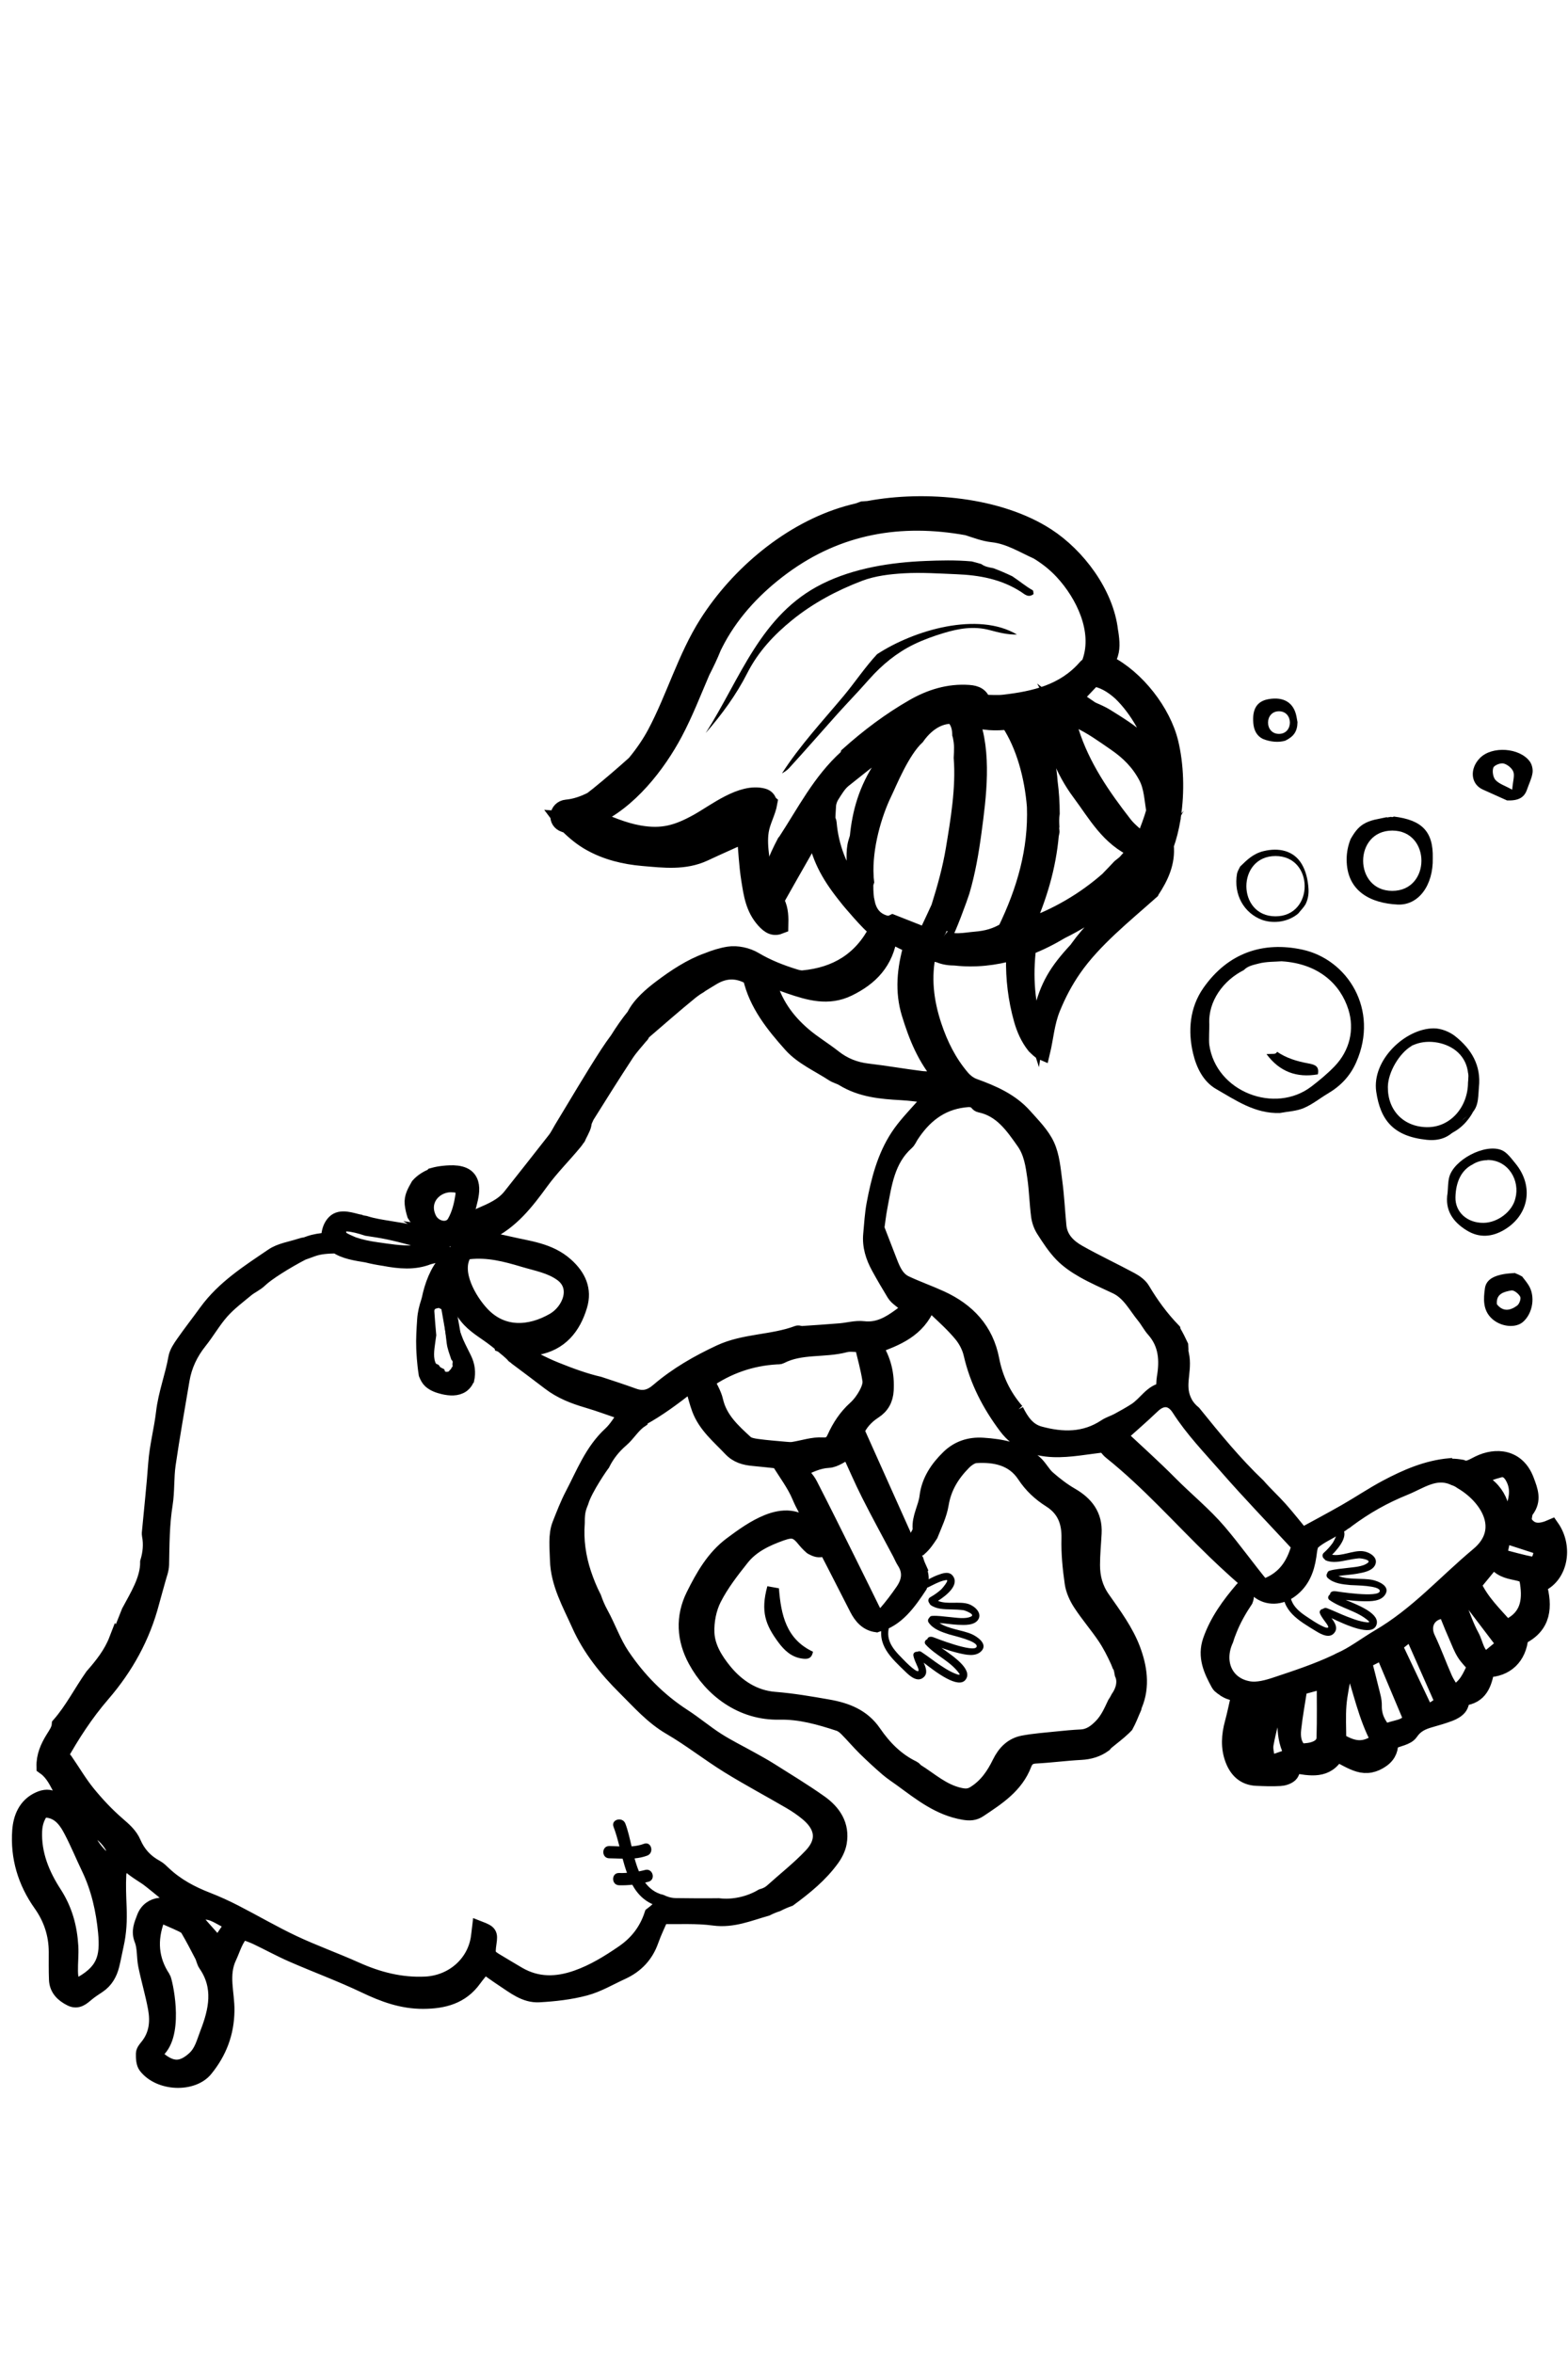 <?xml version="1.0" encoding="utf-8"?>
<!-- Generator: Adobe Illustrator 16.0.0, SVG Export Plug-In . SVG Version: 6.00 Build 0)  -->
<!DOCTYPE svg PUBLIC "-//W3C//DTD SVG 1.1//EN" "http://www.w3.org/Graphics/SVG/1.1/DTD/svg11.dtd">
<svg version="1.1" id="Layer_1" xmlns="http://www.w3.org/2000/svg" xmlns:xlink="http://www.w3.org/1999/xlink" x="0px" y="0px"
	 width="640px" height="960px" viewBox="0 0 640 960" enable-background="new 0 0 640 960" xml:space="preserve">
<path d="M413.191,235.119c-2.512-1.208-5.104-2.315-7.76-3.308c-1.691-0.311-3.476-0.602-4.906-1.688
	c-1.271-0.397-2.576-0.714-3.868-1.064c-6.601-0.614-13.282-0.415-18.83-0.191c-14.252,0.57-29.244,2.902-42.163,9.31
	c-25.302,12.547-33.383,38.591-47.616,60.883c6.547-7.524,12.452-15.549,16.947-24.403c4.458-8.781,10.948-15.701,18.356-21.698
	c8.525-6.904,18.289-12.104,28.515-15.99c5.341-2.03,11.362-2.735,17.132-3.067c7.102-0.413,14.266,0.093,21.396,0.378
	c9.319,0.368,18.317,1.992,26.351,7.2c1.452,0.942,2.992,2.559,5.11,0.903c-0.102-0.541-0.025-1.39-0.331-1.556
	C418.586,239.178,416.014,236.972,413.191,235.119z"/>
<path d="M357.99,266.908c-4.926,5.297-9.062,11.537-13.578,16.944c-8.688,10.403-17.904,20.26-25.243,31.686
	c1.065-0.625,2.104-1.276,2.901-2.148c6.486-7.073,12.775-14.329,19.181-21.484c3.117-3.481,6.34-6.873,9.507-10.316
	c1.387-1.509,2.754-3.038,4.117-4.572c5.182-5.822,11.132-10.714,18.141-14.121c3.883-1.882,7.997-3.371,12.133-4.616
	c6.153-1.855,12.291-2.961,18.877-1.19c3.547,0.951,7.268,1.901,11.077,1.799C399.132,249.421,373.168,256.993,357.99,266.908z"/>
<path d="M313.204,647.167c1.519,0.273,3.087,0.556,4.723,0.853c0.856,10.858,2.997,20.758,13.896,25.863
	c-0.556,3.038-2.416,3.106-4.636,2.768c-4.25-0.644-7.091-3.375-9.466-6.571C312.435,662.961,310.379,657.49,313.204,647.167z"/>
<path d="M510.812,652.582c2.151-4.494,2.951-5.576,2.951-5.576l-1.605-1.38l-2.601,2.762l1.011,4.564
	C510.652,652.829,510.729,652.703,510.812,652.582z"/>
<path d="M612.511,569.072"/>
<!-- g id="bounds">
	<rect width="640" height="960" />
</g -->
<g>
	<path fill="#000000" stroke="#000000" stroke-width="6.344" stroke-miterlimit="10" d="M633.246,623.035c-4.295,1.873-8.55,2.563-11.376-2.566
		c0.352-1.464,0.285-3.233,1.114-4.331c3.137-4.138,1.595-7.984,0.043-12.135c-3.66-9.803-12.551-10.296-19.436-6.937
		c-1.181,0.571-2.252,1.212-3.312,1.626c-0.183,0.279-0.481,0.471-0.937,0.423c-0.149-0.018-0.295-0.048-0.443-0.062
		c-0.748,0.102-1.505,0.014-2.306-0.358c-1.37-0.228-2.739-0.442-4.15-0.369c-0.304,0.017-0.53-0.082-0.715-0.225
		c-9.303,0.841-17.706,4.489-25.83,8.806c-5.7,3.032-11.073,6.681-16.688,9.884c-6.021,3.438-12.152,6.684-17.793,9.771
		c-2.826-3.423-5.791-7.213-8.979-10.81c-2.898-3.259-6.16-6.197-9-9.498c-9.549-9.076-17.954-19.373-26.272-29.663
		c-1.433-1.185-2.659-2.544-3.536-4.184c-3.542-6.646-0.418-12.009-1.253-18.477c-0.122-0.531-0.221-1.071-0.293-1.613
		c-0.056-0.227-0.099-0.447-0.162-0.68c-0.114-0.418-0.104-0.791-0.027-1.132c-0.034-0.519-0.07-1.032-0.087-1.558
		c-0.853-1.846-1.767-3.656-2.802-5.42c-0.134-0.229-0.175-0.451-0.23-0.676c-4.852-5.028-8.945-10.605-12.521-16.642
		c-0.984-1.664-2.866-3.021-4.63-3.966c-7.109-3.834-14.455-7.252-21.479-11.231c-4.119-2.332-7.547-5.654-8.05-10.854
		c-0.574-6.009-0.861-12.05-1.661-18.028c-0.672-5.001-1.064-10.314-3.114-14.787c-2.046-4.452-5.823-8.188-9.166-11.951
		c-5.538-6.242-12.954-9.442-20.634-12.218c-1.82-0.657-3.592-2.033-4.863-3.523c-5.305-6.229-8.873-13.352-11.473-21.181
		c-3.301-9.944-4.459-19.81-2.182-30.103c0.503,0.163,0.998,0.35,1.51,0.503c0.938,0.282,1.879,0.501,2.819,0.729
		c2.06,0.89,4.237,1.151,6.515,1.164c8.033,0.916,16.102,0.033,23.893-2.223c0.049,0.7,0.088,1.456,0.07,2.213
		c-0.191,8.532,0.832,16.944,3.126,25.131c1.107,3.957,2.745,7.665,5.291,10.875c1.05,0.949,1.978,2.084,3.192,2.599
		c1.436-5.931,1.795-12.034,4.215-17.978c2.349-5.773,5.131-11.062,8.7-16.191c8.197-11.774,20.647-21.693,31.647-31.495
		c0.026-0.06,0.055-0.112,0.081-0.169c3.767-5.691,6.545-11.646,5.859-18.59c1.203-3.347,2.1-6.963,2.734-10.69
		c0.112-0.328,0.161-0.689,0.151-1.076c1.577-10.169,1.182-21.128-1-30.188c-3.043-12.643-13.777-26.459-25.664-32.482
		c0.248-0.837,0.477-1.673,0.647-2.517c1.361-2.914,1.054-6.296,0.528-9.828c-0.034-0.221-0.087-0.434-0.122-0.653
		c-1.763-15.576-13.479-30.848-25.808-38.853c-19.441-12.625-49.439-15.509-73-11.083c-0.76,0.054-1.521,0.116-2.279,0.162
		c-0.661,0.224-1.312,0.471-1.967,0.718c-1.473,0.344-2.92,0.71-4.325,1.114c-23.284,6.694-44.457,24.559-57.258,44.688
		c-8.863,13.938-13.444,30.343-21.197,44.906c-2.057,3.862-4.933,8.159-8.366,12.276c-4.888,4.379-9.868,8.662-14.966,12.791
		c-0.831,0.675-1.684,1.336-2.551,1.988c-3.342,1.723-6.789,2.888-10.236,3.193c-2.04,0.182-3.248,1.676-3.427,3.261
		c-0.005,0.006-0.012,0.01-0.018,0.011c0.006,0.008,0.013,0.014,0.018,0.02c-0.155,1.486,0.591,3.049,2.481,3.682
		c0.463,0.154,0.928,0.325,1.39,0.487c2.75,2.737,5.728,5.191,9.155,7.116c6.667,3.747,14.002,5.518,21.611,6.176
		c8.461,0.727,16.951,1.815,25.065-1.954c1.533-0.715,3.068-1.428,4.608-2.127c3.89-1.763,7.781-3.519,11.816-5.339
		c0.603,6.488,0.844,12.338,1.759,18.078c0.94,5.882,1.714,11.775,6.118,16.691c2.346,2.612,4.149,3.371,6.785,2.307
		c0.095-3.419,0.082-6.666-1.416-9.708c-0.308-0.625,0.261-1.853,0.705-2.645c3.297-5.896,6.669-11.748,10.01-17.62
		c1.459-2.562,2.894-5.145,4.664-8.285c1.588,9.75,5.422,17.034,12.137,25.521c0.56,0.743,1.14,1.469,1.733,2.185
		c0,0,8.234,9.892,11.387,12.077c-6.4,12.408-16.648,18.462-29.994,19.729c-1.091,0.103-2.273-0.177-3.34-0.506
		c-5.733-1.771-11.243-3.912-16.487-7.032c-2.967-1.765-7.202-2.696-10.58-2.166c-2.922,0.458-5.822,1.381-8.64,2.519
		c-6.851,2.419-13.354,6.774-18.955,10.994c-3.817,2.874-8.607,6.853-10.95,11.591c-2.488,3.051-4.723,6.302-6.82,9.662
		c-1.386,1.878-2.738,3.779-4.005,5.734c-6.53,10.072-12.575,20.464-18.824,30.722c-0.88,1.448-1.602,3.018-2.638,4.344
		c-6.026,7.732-12.119,15.418-18.204,23.109c-3.159,3.989-7.646,5.868-12.293,7.883c-0.018,0.013-0.038,0.021-0.061,0.028
		c-0.006,0.005-0.011,0.006-0.016,0.007c-0.024,0.02-0.037,0.049-0.063,0.064c-1.385,0.978-3.029,1.483-4.578,2.133
		c-0.106,0.043-0.201,0.051-0.286,0.032c-0.09,0.16-0.228,0.284-0.463,0.284c-0.5,0-0.637-0.493-0.484-0.846
		c0-0.013-0.008-0.022-0.008-0.042c0.128-4.76,4.273-12.224,1.124-16.535c-2.104-2.876-7.086-2.576-10.261-2.24
		c-1.391,0.145-2.791,0.396-4.137,0.774c-0.063,0.097-0.146,0.182-0.271,0.232c-2.223,0.937-4.245,2.152-5.782,3.891
		c-1.325,2.382-2.752,4.594-2.458,7.47c0.156,1.525,0.522,2.982,0.967,4.422c1.136,1.986,3.026,2.893,4.851,4.14
		c1.76,1.198,3.328,2.649,5.225,3.644c0.007,0.006,0.007,0.009,0.013,0.016c-0.102-0.041-0.217-0.065-0.339-0.081
		c0.184,0.112,0.304,0.279,0.3,0.485c0.216,0.334-0.051,0.834-0.47,0.88c-3.005,0.316-5.918-0.479-8.796-1.264
		c-3.617-0.985-7.261-1.479-10.953-2.093c-3.231-0.534-6.847-1.046-10.166-2.121c-0.789-0.104-1.557-0.258-2.284-0.557
		c-0.032-0.002-0.059,0.008-0.096,0c-2.999-0.616-7.548-2.507-10.099,0.152c-1.434,1.494-2.006,3.394-2.197,5.396
		c0.012,0.052,0.024,0.102,0.041,0.149c0.037,0.116,0.053,0.237,0.096,0.348c-0.01,0.015-0.022,0.023-0.032,0.036
		c0.115,0.126,0.183,0.283,0.104,0.501c-0.065,0.178-0.131,0.31-0.25,0.458c-0.075,0.092-0.155,0.143-0.24,0.17
		c-0.039,0.029-0.07,0.06-0.121,0.082c-0.759,0.317-1.544,0.384-2.332,0.312c-1.169,0.147-2.333,0.335-3.477,0.617
		c-1.122,0.273-2.199,0.661-3.275,1.061c-0.378,0.062-0.758,0.146-1.137,0.197c-0.418,0.118-0.839,0.226-1.251,0.358
		c-3.745,1.225-7.955,1.804-11.1,3.935c-9.789,6.643-19.901,13.027-27.036,22.863c-3.095,4.271-6.354,8.423-9.37,12.743
		c-1.271,1.822-2.675,3.848-3.045,5.948c-1.323,7.52-4.134,14.618-5.032,22.345c-0.799,6.879-2.667,13.702-3.176,20.732
		c-0.667,9.196-1.677,18.364-2.532,27.553c-0.049,0.555-0.146,1.141-0.042,1.678c0.746,3.836,0.34,7.474-0.718,11.01
		c0.069,7.208-4.28,13.979-7.652,20.303c-1.541,3.886-3.112,7.832-4.737,11.925c-0.127-0.189-0.224-0.334-0.339-0.507
		c-2.201,5.706-5.898,10.379-9.854,14.867c-4.6,6.552-8.235,13.764-13.495,19.784c-0.157,2.083-1.425,3.831-2.515,5.582
		c-2.229,3.582-3.846,7.268-3.722,11.564c5.835,4.054,6.59,11.616,11.64,16.318c-2.723-0.63-5.188-1.415-7.291-2.763
		c-2.226-1.434-4.27-1.168-6.381-0.234c-5.522,2.437-7.502,7.606-7.878,12.794c-0.79,10.838,2.235,20.907,8.57,29.847
		c4.159,5.866,6.319,12.346,6.344,19.535c0.012,3.78-0.057,7.571,0.09,11.346c0.151,3.842,2.629,6.139,5.81,7.723
		c2.722,1.354,4.582-0.422,6.503-2.035c1.442-1.205,3.046-2.23,4.616-3.275c2.989-1.994,4.61-4.899,5.46-8.261
		c0.686-2.726,1.155-5.502,1.781-8.239c1.155-5.053,1.399-10.16,1.187-15.327c-0.183-4.481-0.374-8.982-0.143-13.456
		c0.094-1.83,1.288-3.606,2.109-5.742c1.937,1.594,3.193,2.72,4.547,3.713c1.523,1.117,3.13,2.118,4.71,3.161
		c1.925,1.27,8.162,6.562,8.248,6.518c3.275,1.531,6.293,2.943,9.312,4.355c-0.876,0.858-8.688,0.284-11.975,0.648
		c-2.785,0.312-5.224,1.87-6.364,4.929c-1.106,2.965-2.346,5.522-0.951,9.032c1.271,3.198,0.856,7.026,1.565,10.497
		c1.2,5.866,2.942,11.621,4.004,17.507c0.996,5.512,0.443,10.904-3.295,15.539c-0.704,0.874-1.632,1.934-1.644,2.921
		c-0.026,1.729,0.03,3.899,1.001,5.138c5.619,7.179,18.967,7.503,24.109,1.197c5.646-6.922,8.636-14.663,8.776-23.797
		c0.11-7.262-2.585-14.54,0.894-21.916c1.662-3.524,2.545-7.372,5.576-10.407c1.832,0.697,3.806,1.305,5.653,2.178
		c4.922,2.34,9.705,4.983,14.694,7.161c9.851,4.3,19.973,8.014,29.662,12.642c7.599,3.631,15.141,6.41,23.718,6.373
		c8.345-0.036,15.598-1.896,20.725-9.046c1.258-1.756,2.703-3.379,4.263-5.312c2.682,1.877,5.102,3.661,7.611,5.31
		c4.551,2.979,9.011,6.702,14.741,6.377c6.312-0.359,12.722-1.072,18.804-2.7c5.197-1.388,10-4.268,14.955-6.537
		c5.718-2.616,9.728-6.77,11.847-12.801c1.236-3.518,2.903-6.883,4.2-9.903c7.282,0.161,14.475-0.323,21.471,0.637
		c7.747,1.062,14.528-1.922,21.532-3.883c1.438-0.733,2.866-1.319,4.326-1.789c1.58-0.805,3.216-1.521,4.891-2.113
		c6.451-4.752,12.668-9.78,17.416-16.351c1.377-1.902,2.541-4.228,2.943-6.506c1.264-7.16-2.318-12.454-7.794-16.332
		c-6.604-4.679-13.556-8.866-20.402-13.197c-2.523-1.599-5.158-3.021-7.767-4.479c-4.6-2.574-9.358-4.896-13.79-7.725
		c-4.767-3.041-9.112-6.738-13.86-9.81c-10.096-6.531-18.34-14.971-24.972-24.833c-3.538-5.261-5.641-11.465-8.72-17.062
		c-1.153-2.097-2.071-4.247-2.826-6.445c-1.648-3.189-3.009-6.557-4.128-9.906c-2.229-6.679-3.216-13.743-2.679-20.615
		c-0.016-1.356,0.032-2.709,0.201-4.063c0.194-1.556,0.709-3.096,1.352-4.603c1.604-5.577,8.697-15.574,8.781-15.63
		c1.901-3.802,4.469-7.014,7.679-9.771c2.764-2.377,4.663-5.827,7.709-7.888c0.019-0.332,0.176-0.659,0.568-0.869
		c6.892-3.729,13.098-8.439,19.279-13.226c0.322-0.248,0.675-0.3,1.004-0.235c0.165-0.122,0.319-0.235,0.486-0.359
		c0.073,0.246,0.129,0.463,0.198,0.704c0.329,0.301,0.492,0.734,0.319,1.137c0.841,3.042,1.499,5.649,2.414,8.128
		c2.504,6.8,8.035,11.267,12.815,16.331c2.557,2.711,5.656,3.563,9.127,3.876c3.543,0.317,7.076,0.729,10.355,1.076
		c3.112,5.099,6.514,9.506,8.59,14.467c1.533,3.654,3.451,6.927,5.521,10.217c0.639,1.016,2.027,3.934,3.257,6.551
		c-0.215,0.073-0.428,0.149-0.651,0.208c-0.092-0.025-0.183-0.061-0.272-0.095c-0.035-0.034-0.071-0.069-0.11-0.105
		c-0.008-0.052-2.344-2.14-3.162-3.08c-5.054-5.802-11.571-5.553-17.634-3.116c-5.31,2.132-10.177,5.642-14.817,9.104
		c-7.128,5.321-11.472,12.977-15.338,20.75c-4.394,8.836-3.827,17.951,0.824,26.478c3.256,5.969,7.82,11.207,13.521,15.001
		c6.158,4.096,13.074,6.213,20.649,6.048c8.395-0.185,16.392,2.097,24.277,4.69c1.202,0.394,2.336,1.299,3.248,2.216
		c2.528,2.55,4.841,5.312,7.397,7.83c2.926,2.887,5.957,5.673,9.069,8.36c1.839,1.592,3.91,2.915,5.882,4.352
		c7.772,5.675,15.293,11.717,25.258,13.417c2.451,0.418,4.325,0.369,6.341-0.978c7.398-4.951,14.934-9.726,18.308-18.641
		c0.787-2.08,2.185-3.218,4.69-3.346c6.177-0.323,12.33-1.152,18.503-1.478c3.591-0.188,6.743-1.124,9.541-3.172
		c0.257-0.322,0.516-0.642,0.84-0.918c2.362-1.979,4.866-3.796,7.082-5.939c0.304-0.297,0.597-0.604,0.894-0.908
		c0.58-1.088,1.121-2.189,1.605-3.323c0.358-0.854,0.933-2.208,0.998-2.376c0.205-0.479,0.421-0.957,0.632-1.435
		c0.081-0.41,0.179-0.809,0.339-1.187c3.245-7.71,1.876-15.6-0.729-22.581c-2.779-7.438-7.763-14.166-12.396-20.773
		c-3.004-4.287-4.132-8.8-4.137-13.731c-0.004-4.325,0.433-8.656,0.658-12.986c0.383-7.236-3.262-11.926-9.305-15.42
		c-3.398-1.963-6.574-4.415-9.537-7.008c-2.066-1.812-3.335-4.548-5.424-6.337c-5.993-5.134-13.288-6.518-20.979-7.021
		c-5.526-0.367-10.221,1.271-13.967,4.913c-4.48,4.354-8.017,9.522-8.795,16.003c-0.535,4.421-3.146,8.343-2.805,13.029
		c0.104,1.468-1.135,3.175-2.087,4.544c-0.127,0.182-0.258,0.331-0.389,0.477c-0.347,0.697-0.855,1.255-1.726,1.229
		c-0.926-0.025-1.387-0.856-1.842-1.53c-0.596-0.883-0.931-1.568-1.121-2.584c-6.396-14.271-12.59-28.088-18.852-42.061
		c1.443-3.259,3.929-5.988,7.158-8.068c3.068-1.985,4.58-4.771,4.795-8.465c0.371-6.381-0.944-12.306-4.676-18.061
		c9.164-3.192,17.703-6.748,21.721-16.597c1.172,0.457,2.626,0.629,3.48,1.433c3.563,3.337,7.198,6.658,10.297,10.403
		c1.859,2.25,3.375,5.142,4.025,7.976c2.523,11.006,7.531,20.633,14.284,29.637c4.939,6.586,11.756,9.004,19.124,9.299
		c6.854,0.273,13.777-1.211,21.013-1.953c0.496,0.566,1.403,1.989,2.649,2.992c15.354,12.279,28.333,27.023,42.417,40.622
		c5.672,5.473,11.548,10.753,17.58,15.834c3.886,3.273,9.236,2.892,13.262-0.117c4.665-3.484,6.535-8.339,7.361-13.853
		c0.305-2.008,0.415-4.652,1.695-5.781c2.608-2.304,5.969-3.76,8.995-5.602c0.871-0.528,1.747-1.078,2.685-1.672
		c0.521-0.446,1.115-0.826,1.737-1.174c0.186-0.145,0.339-0.299,0.53-0.437c7.521-5.598,14.978-9.798,23.646-13.311
		c6.214-2.517,12.221-7.174,19.457-4.243c0.231,0.097,0.469,0.199,0.699,0.302c1.062,0.34,2.062,0.851,2.97,1.513
		c10.614,6.174,19.235,19.604,6.866,29.938c-13.885,11.604-24.831,24.291-40.688,33.576c-5.167,3.027-10.351,7.093-15.919,9.479
		c-0.422,0.219-0.833,0.445-1.26,0.646c-7.961,3.767-16.407,6.544-24.785,9.333c-3.514,1.171-7.552,2.279-11.053,1.678
		c-9.627-1.645-13.651-10.936-9.399-20.161c0.431-1.468,0.98-2.896,1.521-4.221c1.687-4.195,3.941-8.15,6.457-11.901
		c0.52-1.311,0.411-2.924,0.616-4.44c-1.02,0-1.57-0.16-1.725,0.021c-5.396,6.315-10.267,12.939-13.059,20.911
		c-2.311,6.589,0.286,12.184,3.293,17.674c0.141,0.25,0.332,0.478,0.531,0.699c0.604,0.523,1.231,1.005,1.918,1.427
		c0.042,0.026,0.039,0.066,0.068,0.095c0.314,0.183,0.626,0.355,0.926,0.519c1.281,0.688,2.772,0.972,4.905,1.672
		c-0.91,3.962-1.663,7.774-2.68,11.519c-1.38,5.056-1.734,10.089,0.158,15.031c1.663,4.353,4.68,7.287,9.627,7.498
		c3.2,0.143,6.423,0.263,9.616,0.078c1.423-0.084,3.115-0.604,4.109-1.542c0.885-0.834,0.973-2.512,1.396-3.767
		c6.871,1.206,13.611,2.568,17.58-4.674c3.23,1.562,5.957,3.31,8.949,4.218c3.31,1.008,6.48,0.369,9.564-1.832
		c3.003-2.144,3.526-4.867,3.418-7.206c3.136-1.364,6.816-1.813,8.187-3.83c2.162-3.182,4.87-4.339,8.127-5.269
		c2.685-0.763,5.386-1.526,7.985-2.53c1.379-0.531,2.838-1.339,3.752-2.445c0.844-1.019,1.017-2.598,1.467-3.87
		c7.144-0.689,8.774-5.953,9.796-11.599c7.93-0.118,13.125-5.118,13.82-13.229c9.558-4.556,9.912-12.558,7.507-21.312
		C636.602,643.413,639.141,631.438,633.246,623.035z M410.328,379.518c-3.817,2.329-7.607,3.388-12.221,3.752
		c-3.91,0.312-9.896,1.726-13.188-0.982c0.039-0.053,0.063-0.114,0.11-0.161c-0.016-0.03-0.021-0.066-0.036-0.1
		c0.028,0.062,0.085,0.044,0.14,0.021c0.037-0.036,0.081-0.059,0.12-0.09c1.351-1.36,6.79-16.33,7.343-18.194
		c2.34-7.909,3.761-16.142,4.856-24.309c1.938-14.412,4.284-32.255-1.143-46.283c5.193,1.792,10.137,1.896,15.081,1.328
		c0.192,0.154,0.369,0.347,0.524,0.585c5.908,9.029,9.428,21.521,10.407,34.026C422.935,346.772,418.25,363.207,410.328,379.518z
		 M429.011,340.583c0.041-0.179,0.097-0.356,0.136-0.535c0.052-0.237,0.086-0.495,0.129-0.745c-0.021-0.333-0.024-0.667-0.095-0.995
		c-0.085-0.418-0.053-0.795,0.039-1.138c-0.095-1.791-0.14-3.582,0.148-5.37c-0.011-4.202-0.272-8.466-0.849-12.819
		c-0.371-5.32-1.369-10.56-3.515-15.506c-1.233-2.847-2.713-6.994-4.771-10.443c0.544-0.105,1.086-0.208,1.632-0.311
		c0.165,0.116,0.325,0.247,0.463,0.397c1.702,0.047,3.465,0.104,5.326,0.104c2.409,10.378,6.188,21.05,13.01,30.191
		c6.504,8.714,11.81,18.737,22.867,23.484c-1.4,1.748-2.853,3.449-4.366,5.086c-0.702,0.564-1.401,1.129-2.104,1.693
		c-1.416,1.562-2.918,3.046-4.385,4.58c-0.092,0.108-0.177,0.221-0.266,0.33c-9.803,8.688-21.317,15.352-33.705,19.662
		C424.23,365.903,427.891,353.517,429.011,340.583z M456.753,368.592c-5.86,5.641-12.029,11.459-16.774,18.101
		c-0.171,0.238-0.341,0.481-0.512,0.724c-8.261,8.891-11.807,14.818-14.519,25.86c-0.899,2.687-1.59,5.451-2.018,8.311
		c-3.812-11.747-4.628-23.161-3.18-35.069c4.635-1.778,9.121-4.037,13.425-6.618c12.352-6.064,23.483-14.501,32.657-24.836
		C463.154,359.818,461.008,364.495,456.753,368.592z M466.969,342.326c-0.212,0.3-0.425,0.605-0.642,0.906
		c-2.711-2.521-5.376-4.481-7.331-6.991c-9.004-11.552-17.253-23.557-21.771-37.741c-0.79-2.482-2.289-4.75-4.061-8.037
		c2.009,1.546,4.542,2.384,6.86,3.409c5.326,2.363,10.386,6.065,15.176,9.351c5.39,3.695,9.616,7.92,12.673,13.72
		c2.25,4.258,2.327,9.166,3.182,13.847C469.999,334.587,468.528,338.358,466.969,342.326z M457.444,282.777
		c3.559,3.449,6.661,7.681,9.105,12.01c1.922,3.735,3.271,7.68,3.688,11.465c-0.866-0.59-1.717-1.171-2.576-1.759
		c-0.527-0.568-1.022-1.146-1.591-1.702c-4.251-4.183-9.688-7.417-14.702-10.559c-1.564-0.979-3.682-1.892-5.859-2.854
		c-2.238-1.529-4.47-3.051-6.725-4.588c2.604-2.744,5.029-5.299,7.468-7.861C449.857,277.249,453.803,279.469,457.444,282.777z
		 M320.639,343.214c-0.119,0.181-0.251,0.334-0.391,0.464c-1.739,3.329-3.396,6.689-4.503,10.309
		c-0.761,2.487-4.774,2.114-4.647-0.629c0.055-1.185-0.155-2.379-0.296-3.55c-0.014-0.114-0.005-0.216-0.005-0.324
		c-0.423-3.47-0.721-6.994-0.176-10.443c0.628-3.985,2.833-7.586,3.513-11.5c-0.078-0.065-0.149-0.131-0.228-0.196
		c-0.211-1.142-0.974-2.164-2.456-2.546c-8.883-2.28-19.562,6.415-26.76,10.401c-8.191,4.535-14.316,6.371-23.814,4.701
		c-6.357-1.116-12.449-3.766-18.507-6.354c14.493-6.367,26.177-21.507,33.058-34.438c4.292-8.063,7.572-16.594,11.179-24.974
		c1.675-3.279,3.282-6.586,4.635-9.993c0.034-0.085,0.08-0.164,0.115-0.249c0.539-1.065,1.07-2.136,1.643-3.188
		c6.37-11.69,15.692-21.412,26.341-29.273c22.783-16.817,48.301-21.094,75.443-16.168c3.426,1.09,6.817,2.425,10.32,2.804
		c6.803,0.739,12.385,4.348,18.354,7.012c3.651,2.225,7.079,4.875,10.142,8.174c8.654,9.318,15.731,23.997,11.301,36.648
		c-0.128,0.369-0.182,0.709-0.195,1.036c-0.608,0.405-1.186,0.837-1.646,1.366c-8.823,10.082-20.783,12.827-33.266,14.281
		c-2.609,0.304-5.282,0.045-8.528,0.045c-0.825-2.837-2.783-3.802-5.825-4.015c-8.258-0.583-15.795,1.82-22.7,5.782
		c-9.562,5.487-18.359,12.114-26.577,19.474c-0.094,0.393-0.27,0.776-0.655,1.121C334.768,318.673,328.443,331.292,320.639,343.214z
		 M349.339,343.786c-1.088,3.769-0.394,8.038-0.647,12.069c-0.121,1.953-0.31,3.928-0.523,6.073
		c-5.46-7.468-9.021-16.338-9.859-26.218c-0.047-0.535-0.265-0.943-0.539-1.288c0.082-1.927,0.176-3.853,0.306-5.774
		c0.098-1.437,0.663-2.984,1.45-4.204c1.418-2.218,2.828-4.643,4.832-6.249c8.896-7.142,17.944-14.104,26.988-21.067
		c-4.439,4.959-8.201,10.665-11.334,15.355c-6.449,9.652-9.019,19.067-9.996,29.065
		C349.791,342.295,349.557,343.038,349.339,343.786z M353.965,368.599c-0.062-0.062-0.136-0.117-0.199-0.181
		c0.012-0.051,0.021-0.099,0.032-0.148c0.027-0.008,0.052-0.022,0.082-0.026c-0.489-2.199-0.599-4.586-0.59-6.902
		c0.003-0.631,0.125-1.177,0.308-1.679c-0.035-0.326-0.08-0.646-0.109-0.973c-0.143-0.367-0.178-0.756-0.081-1.148
		c-0.679-11.861,3.409-25.622,7.491-34.003c1.936-3.969,7.146-17.088,13.373-22.866c3.201-4.562,7.89-8.284,13.422-8.532
		c0.689-0.034,1.191,0.208,1.564,0.564c0.217,0.109,0.413,0.243,0.553,0.426c1.584,2.03,1.971,4.234,2.041,6.553
		c0.049,0.146,0.111,0.286,0.14,0.428c0.317,1.571,0.573,3.136,0.581,4.747c0.013,1.438-0.051,2.873-0.137,4.307
		c0.983,12.435-1.359,25.974-3.213,37.183c-1.346,8.138-3.551,16.026-6.018,23.876c-1.398,3.122-2.932,6.288-4.536,9.721
		c-0.271,0.379-0.45,0.772-0.549,1.172c-0.084,0.185-0.166,0.352-0.251,0.536c-4.491-1.774-8.988-3.548-13.502-5.326
		c-0.901,0.452-1.999,0.606-3.268,0.228C356.812,375.272,354.846,372.218,353.965,368.599z M322.369,402.326
		c7.871,2.67,15.68,5.013,23.933,0.991c8.988-4.385,15.257-10.748,16.806-21.657c0.496,0.148,0.967,0.293,1.453,0.441
		c2.398,1.347,4.885,2.584,7.467,3.682c-2.791,9.509-3.623,18.807-0.85,27.794c2.852,9.25,6.387,18.414,13.68,26.594
		c-3.793,0-6.375,0.263-8.888-0.051c-7.274-0.904-14.504-2.188-21.786-3.037c-5.211-0.606-9.752-2.411-13.871-5.663
		c-3.967-3.13-8.359-5.741-12.203-9.009c-7.071-6.011-12.369-13.269-14.862-23.394C316.884,400.34,319.608,401.386,322.369,402.326z
		 M191.227,510.649c0.068-0.011,0.118-0.054,0.193-0.061c7.872-0.845,14.894,0.978,22.396,3.227
		c5.318,1.594,10.918,2.533,15.493,5.853c7.434,5.39,3.317,15.313-3.315,19.121c-9.77,5.609-21.023,6.27-29.4-2.69
		c-5.189-5.546-11.736-16.778-7.413-24.337C189.681,510.887,190.459,510.6,191.227,510.649z M180.286,505.49
		c0.44-1.574,1.86-2.476,3.97-2.066c0.036,0.008,0.068,0.029,0.104,0.037c0.075-0.014,0.134-0.062,0.219-0.048
		c1.079,0.191,2.432,1.029,3.297,2.117c0.345,0.351,0.56,0.725,0.67,1.114c0.203,0.548,0.252,1.119,0.07,1.681
		c-0.081,0.26-0.215,0.487-0.356,0.716c-0.007,0.043-0.005,0.084-0.017,0.128c-0.048,0.197-0.172,0.283-0.314,0.333
		c-0.584,0.709-1.399,1.289-2.27,1.768c-0.679,0.676-1.523,1.119-2.617,1.193c-0.192,0.013-0.33-0.096-0.432-0.234
		c-0.043-0.002-0.092,0.019-0.136,0.016c-0.699-0.384-1.285-1.044-1.798-1.695c-0.152-0.456-0.228-0.932-0.27-1.421
		c0.022-0.13,0.017-0.26-0.018-0.386c-0.005-0.172-0.029-0.342-0.023-0.516c-0.068-0.066-0.144-0.615-0.164-0.729
		c-0.005-0.035-0.007-0.275-0.007-0.457c0.014-0.017,0.022-0.038,0.037-0.051c0.003-0.006,0.003-0.008,0.007-0.015
		c-0.023-0.411,0.002-0.832,0.064-1.277c0.006-0.038,0.039-0.042,0.049-0.076C180.331,505.579,180.314,505.533,180.286,505.49z
		 M175.028,497.237c-3.75-7.755,2.719-14.388,9.63-13.954c3.048,0.015,4.821,1.283,4.384,4.393
		c-0.533,3.801-1.517,7.794-3.401,11.075C183.291,502.854,177.123,501.573,175.028,497.237z M138.188,501.617
		c-0.434-3.771,6.188-2.34,11.642-0.542c2.848,0.443,5.709,0.842,8.509,1.431c6.29,1.322,12.506,3.149,18.67,4.968
		c-1.843,3.784-4.855,3.593-8.471,3.783c-4.967,0.254-10.102-0.632-14.994-1.312c-3.247-0.451-6.384-1.113-9.438-2.155
		c-1.388-0.635-2.824-1.157-4.138-1.945c-1.573-0.941-2.1-2.612-1.758-4.183C138.208,501.643,138.19,501.637,138.188,501.617z
		 M31.625,810.354c-2.767-1.188-2.92-3.721-2.97-6.149c-0.067-3.367,0.34-6.758,0.142-10.109
		c-0.458-7.758-2.352-14.848-6.776-21.673c-4.862-7.506-8.405-15.959-7.991-25.422c0.146-3.355,1.185-6.198,3.135-8.629
		c6.546-0.324,9.618,3.848,12.058,8.53c2.6,4.986,4.748,10.205,7.181,15.275c3.954,8.241,5.946,17.248,6.787,26.031
		C44.216,798.961,42.525,804.689,31.625,810.354z M44.15,760.42c-4.835-4.494-9.601-9.051-9.535-17.164
		c4.563,2.899,8.792,5.454,11.352,9.988C46.968,755.018,46.849,755.086,44.15,760.42z M84.719,829.741
		c-1.382,3.539-2.215,7.484-5.438,10.362c-4.629,4.128-8.563,4.541-13.52,0.893c-2.153-1.588-2.672-3.21-0.946-5.11
		c6.998-7.714,2.383-27.727,1.674-28.793c-5.067-7.607-5.557-15.687-2.439-24.109c0.298-0.798,0.997-1.448,1.275-1.839
		c3.452,1.517,6.102,2.609,8.689,3.842c0.989,0.471,2.171,1.057,2.684,1.927c2.089,3.544,3.982,7.204,5.88,10.856
		c0.601,1.153,0.775,2.57,1.499,3.617C90.515,810.709,88.391,820.344,84.719,829.741z M89.067,793.771
		c-3.625-4.077-7.066-7.944-10.54-11.852c6.973-5.021,11.264,1.334,16.815,2.581C93.111,787.797,91.24,790.562,89.067,793.771z
		 M249.246,585.138c-7.461,6.863-10.937,16.1-15.463,24.73c-2.043,3.898-3.636,8.091-5.228,12.097
		c-1.693,4.263-1.044,9.576-0.919,14.423c0.248,9.646,5.008,17.895,8.814,26.402c4.399,9.847,11.098,18.168,18.637,25.642
		c5.812,5.763,11.223,12.008,18.554,16.268c8.125,4.726,15.562,10.622,23.566,15.578c8.322,5.153,16.988,9.747,25.445,14.689
		c2.441,1.425,4.809,3.042,6.979,4.852c6.411,5.334,7.178,11.377,1.52,17.354c-4.905,5.18-10.58,9.629-15.903,14.422
		c-1.269,1.141-2.684,1.798-4.195,2.215c-5.142,3.04-11.705,4.547-17.777,3.82c-5.819,0.078-11.642,0.026-17.462-0.048
		c-1.74-0.022-3.324-0.38-4.824-0.931c-1.449,1.678-3.073,3.201-4.849,4.53c-2.247,6.809-6.279,11.788-11.861,15.605
		c-5.902,4.041-11.964,7.776-18.776,10.181c-8.179,2.889-16.156,3.108-23.887-1.344c-2.776-1.597-5.494-3.291-8.255-4.917
		c-4.415-2.591-4.586-2.93-3.841-8.152c0.513-3.589,0.237-4.017-3.746-5.564c-0.163,1.345-0.275,2.639-0.485,3.916
		c-1.735,10.528-10.75,18.151-21.601,18.685c-10.061,0.494-19.376-1.922-28.467-6.003c-8.423-3.78-17.153-6.892-25.502-10.821
		c-8.112-3.822-15.873-8.38-23.858-12.477c-3.676-1.888-7.451-3.62-11.3-5.112c-6.568-2.547-12.655-5.804-17.804-10.679
		c-0.955-0.906-1.913-1.895-3.051-2.507c-4.302-2.31-7.378-5.619-9.311-10.136c-1.357-3.181-3.923-5.34-6.548-7.617
		c-4.379-3.797-8.405-8.092-12.073-12.59c-3.416-4.194-6.152-8.94-9.253-13.398c-0.4-0.576-1.198-0.876-2.145-1.534
		c5.017-9.008,10.644-17.658,17.403-25.484c9.527-11.031,16.381-23.407,20.072-37.522c0.811-3.107,1.748-6.188,2.582-9.29
		c0.537-2.008,1.368-4.026,1.409-6.056c0.167-8.23,0.15-16.438,1.463-24.629c0.856-5.354,0.453-10.906,1.232-16.28
		c1.674-11.526,3.732-23,5.665-34.489c0.99-5.882,3.461-11.057,7.198-15.74c3.153-3.948,5.664-8.434,9.006-12.194
		c2.974-3.352,6.642-6.101,10.112-8.981c1.736-1.438,3.946-2.353,5.542-3.913c2.813-2.751,10.609-7.628,17.349-11.128
		c1.413-0.479,2.807-1.021,4.228-1.521c2.883-1.021,6.041-1.202,9.074-1.261c0.195-0.006,0.361-0.047,0.506-0.115
		c3.291,2.413,8.305,3.132,12.469,3.811c2.358,0.584,4.728,1.06,7.111,1.399c6.208,1.192,12.32,1.742,18.012-0.534
		c0.587-0.133,1.175-0.303,1.764-0.462c0.844-0.43,1.66-1.174,2.586-1.023c1.213,0.202,1.905,1.642,2.902,2.23
		c0.215,0.129,0.281,0.32,0.268,0.509c0.127,0.231,0.115,0.532-0.074,0.721c-3.685,3.868-5.864,9.892-6.966,15.261
		c-0.229,0.768-0.35,1.236-0.35,1.236l0.021-0.044c-0.765,2.278-1.354,4.634-1.524,7.183c-0.259,3.881-0.529,7.819-0.369,11.714
		c0.06,1.461,0.258,5.856,0.983,10.446c0.431,1.066,0.936,2.061,1.693,2.743c1.44,1.301,3.384,1.95,5.251,2.398
		c2.59,0.621,5.497,0.806,7.542-0.659l0.148-0.109c0.655-0.507,1.217-1.184,1.637-2.091c0.026-0.056,0.075-0.056,0.106-0.092
		c0.587-2.673,0.344-5.511-1.102-8.412c-1.507-3.026-2.987-5.842-4.101-8.756c0.08,0.673,0.157,1.347,0.245,2.019
		c0.253,1.941,0.964,3.703,1.558,5.512c0.809,0.962,1.057,2.259,0.836,3.553c0.003,0.031,0.011,0.062,0.014,0.093
		c0.128,1.288-0.226,2.278-0.853,2.985c-0.229,0.544-0.586,1.022-1.058,1.401c-0.145,0.245-0.332,0.472-0.572,0.665
		c-1.902,1.533-4.625,1.378-6.359-0.218c-0.098-0.219-0.178-0.445-0.261-0.671c-0.75-0.363-1.4-0.893-1.852-1.53
		c-0.791-0.354-1.457-0.883-1.84-1.646c-1.678-3.347-1.023-7.244-0.526-10.813c0.104-0.753,0.212-1.497,0.319-2.242
		c-0.302-3.097-0.521-6.198-0.749-9.306c-0.194-2.664,1.405-4.214,3.379-4.667c0.776-4.266,2.253-8.838,4.595-12.249
		c-0.589,3.489-1.084,7.022-1.38,10.561c0.147,0.15,0.255,0.349,0.281,0.605c0.05,0.492,0.125,0.981,0.195,1.472
		c0.64,0.294,1.224,0.712,1.701,1.253c0.23-4.812,0.926-9.634,1.743-14.306c-0.023,0.418-0.065,0.831-0.118,1.233
		c0.656,6.886,2.29,13.956,7.217,19.125c3.085,3.233,6.982,5.319,10.467,8.075c0.711,0.562,1.673,1.233,2.369,2.022
		c0.061,0.048,0.132,0.056,0.175,0.14c0.001,0.004,0.006,0.005,0.007,0.009c0.067,0.027,0.135,0.015,0.197,0.066
		c1.65,1.431,3.455,2.686,4.875,4.352c0.313,0.225,0.645,0.429,0.938,0.679c0.031,0.024,0.019,0.059,0.041,0.087
		c4.534,3.388,9.084,6.795,13.616,10.258c4.579,3.499,9.775,5.525,15.251,7.127c5.214,1.528,10.31,3.466,16.104,5.44
		C253.308,579.924,251.645,582.93,249.246,585.138z M375.418,641.227c-0.074-0.215-0.064-0.398-0.025-0.569
		c-0.027-0.061-0.053-0.12-0.078-0.177c-0.065-0.05-0.131-0.099-0.205-0.147c0.033-0.043,0.06-0.075,0.09-0.111
		c-0.506-1.11-0.971-2.239-1.321-3.411c-0.013-0.045,0-0.08-0.012-0.124c-0.058-0.122-0.11-0.238-0.179-0.357
		c-0.312-0.065-0.471-0.325-0.442-0.603c-0.548-1.064-0.929-1.8-1.468-2.839c1.26-0.438,2.388-0.827,3.484-1.207
		c0.026-0.024,0.035-0.057,0.064-0.083c1.836-1.567,3.111-3.531,4.402-5.488c1.617-4.054,3.627-8.143,4.336-12.454
		c1.141-6.932,4.521-12.286,9.209-17.036c1.342-1.354,3.344-2.764,5.119-2.868c7.802-0.457,15.223,1.048,19.854,8.064
		c2.8,4.247,6.283,7.474,10.456,10.109c5.87,3.709,7.897,9.007,7.719,15.861c-0.163,5.989,0.455,12.052,1.302,18.003
		c0.409,2.88,1.735,5.831,3.343,8.298c3.077,4.729,6.812,9.023,9.967,13.706c2.086,3.099,3.8,6.479,5.352,9.886
		c0.214,0.469,0.415,0.947,0.599,1.436c0.151,0.131,0.291,0.291,0.367,0.523c0.374,1.116,0.634,2.211,0.791,3.282
		c1.405,3.151,0.439,6.882-1.643,9.865c-0.401,0.81-0.857,1.592-1.374,2.352c-1.541,3.286-3.003,6.609-5.629,9.264
		c-2.301,2.335-4.781,4.197-8.259,4.363c-3.204,0.153-6.404,0.458-9.599,0.788c-4.661,0.49-9.363,0.811-13.962,1.67
		c-4.56,0.85-7.543,3.952-9.557,8.08c-2.428,4.975-5.469,9.429-10.331,12.454c-2.075,1.289-3.731,1.312-6.224,0.747
		c-6.932-1.579-11.896-6.275-17.594-9.815c-0.473-0.293-0.769-0.902-1.258-1.136c-6.824-3.275-11.938-8.484-16.133-14.607
		c-4.534-6.608-11.133-9.123-18.645-10.44c-7.232-1.265-14.399-2.503-21.775-3.086c-8.247-0.648-15.211-5.039-20.596-11.658
		c-3.761-4.631-6.889-9.768-7.13-15.588c-0.198-4.637,0.789-9.82,2.875-13.943c3.028-5.97,7.253-11.409,11.457-16.688
		c4.108-5.154,10.047-7.904,16.144-10.077c4.809-1.708,6.551-1.055,9.77,2.992c0.797,1.001,2.731,2.913,2.901,2.823
		c0.502,0.296,1.058,0.518,1.53,0.688c1.41,0.509,2.771,0.031,4.101-0.438c0.022,0.051,0.058,0.111,0.079,0.153
		c4.26,8.148,8.379,16.366,12.586,24.541c1.755,3.414,4.079,6.016,7.913,6.556c0.071-0.025,0.114-0.075,0.194-0.095
		c7.945-1.854,13.004-9.125,17.354-15.711C375.98,645.174,376.129,643.279,375.418,641.227z M354.749,609.679
		c4.063,8.05,8.419,15.954,12.64,23.922c0.617,1.166,1.098,2.413,1.812,3.514c2.71,4.177,2.01,8.205-0.613,12.019
		c-2.171,3.164-4.5,6.236-7.01,9.135c-0.718,0.834-2.304,0.91-4.06,1.54c-3.938-7.991-7.724-15.729-11.561-23.44
		c-5.096-10.246-10.17-20.501-15.409-30.678c-1.069-2.078-2.819-3.81-4.473-5.977c4.192-1.9,7.683-3.762,12.077-3.995
		c2.723-0.146,5.339-2.315,8.377-3.754C349.23,597.822,351.802,603.846,354.749,609.679z M353.579,568.917
		c-1.158,2.119-2.683,4.175-4.472,5.793c-3.703,3.349-6.325,7.351-8.362,11.829c-0.959,2.104-1.94,3.261-4.97,3.08
		c-3.963-0.237-8.019,1.193-12.047,1.823c-0.992,0.152-2.037,0.048-3.049-0.043c-3.916-0.354-7.841-0.646-11.73-1.183
		c-1.616-0.224-3.551-0.561-4.666-1.584c-5.249-4.828-10.572-9.611-12.284-17.115c-0.646-2.83-2.314-5.43-3.528-8.166
		c8.667-5.988,18.1-9.252,28.458-9.856c0.564-0.035,1.205,0.033,1.673-0.211c8.305-4.297,17.718-2.388,26.388-4.692
		c1.91-0.514,4.07-0.077,6.906-0.077c1.134,4.853,2.529,9.673,3.276,14.599C355.45,564.942,354.527,567.175,353.579,568.917z
		 M367.516,536.9c-4.473,3.271-9.039,5.994-15.086,5.292c-3.092-0.363-6.33,0.608-9.511,0.867
		c-5.229,0.431-10.468,0.778-15.703,1.128c-0.551,0.038-1.2-0.372-1.664-0.198c-10.251,3.864-21.633,3.139-31.678,7.827
		c-8.993,4.198-17.57,9.108-25.121,15.574c-3.177,2.726-6.145,3.62-10.224,2.145c-4.608-1.668-9.272-3.188-13.93-4.725
		c-6.009-1.378-12.041-3.622-17.672-5.88c-5.72-2.289-11.112-5.205-16.317-8.478c-0.056-0.018-0.105,0.013-0.164-0.023
		c-0.562-0.329-1.105-0.646-1.598-1.077c-0.036-0.026-0.022-0.067-0.047-0.099c-0.582-0.326-1.143-0.673-1.629-1.083
		c-0.438-0.37,0.03-1.218,0.576-0.989c3.602,1.505,7.092,2.943,11.08,2.543c0.017-0.004,0.021,0.012,0.037,0.012
		c0.027-0.004,0.053-0.021,0.079-0.023c9.728-1.695,14.977-8.255,17.6-17.014c1.943-6.494-0.464-11.893-5.617-16.49
		c-6.788-6.058-15.324-6.738-23.491-8.677c-3.449-0.817-6.95-1.412-11.333-2.291c1.436-1.155,2.095-1.934,2.934-2.324
		c9.596-4.523,15.765-12.509,21.816-20.812c4.173-5.729,9.28-10.769,13.79-16.264c0.297-0.363,0.561-0.753,0.819-1.148
		c0.265-0.253,0.495-0.563,0.633-0.988c0.022-0.069,0.05-0.133,0.071-0.2c0.624-1.146,1.169-2.349,1.708-3.527
		c0.337-0.733,0.416-1.61,0.579-2.429c0.315-0.724,0.633-1.442,0.968-2.156c5.313-8.522,10.673-17.021,16.174-25.426
		c1.689-2.581,3.85-4.854,5.803-7.262c0.336-0.242,0.579-0.583,0.702-1.029c0.133-0.227,0.269-0.448,0.458-0.608
		c6.394-5.494,12.73-11.063,19.264-16.383c0.873-0.712,1.794-1.357,2.732-1.981c0.182-0.091,0.355-0.193,0.539-0.281
		c0.301-0.142,0.519-0.334,0.702-0.535c1.581-0.997,3.2-1.942,4.787-2.927c5.069-3.146,10.261-3.456,15.787-0.205
		c2.385,10.789,9.358,19.481,16.593,27.55c4.487,5.004,11.272,7.97,17.082,11.763c1.248,0.815,2.813,1.138,4.089,1.923
		c7.344,4.518,15.551,5.266,23.868,5.706c3.521,0.188,7.026,0.708,10.833,1.104c0.253,2.312-1.146,3.645-2.525,5.188
		c-3.377,3.782-6.945,7.488-9.716,11.697c-5.464,8.312-7.893,17.858-9.719,27.513c-0.771,4.057-0.976,8.217-1.37,12.342
		c-0.468,4.855,0.975,9.288,3.273,13.465c1.992,3.633,4.089,7.209,6.244,10.746c0.56,0.924,1.429,1.716,2.295,2.381
		C371.434,533.271,371.514,533.984,367.516,536.9z M451.25,582.131c-8.485,5.628-17.588,5.484-26.908,2.95
		c-4.94-1.341-7.513-5.299-9.664-9.575l0.18,0.198c-5.271-6.086-8.641-13.102-10.155-20.991
		c-2.326-12.119-9.813-19.975-20.681-24.96c-4.75-2.178-9.709-3.909-14.432-6.139c-3.509-1.66-5.062-5.091-6.402-8.533
		c-1.832-4.71-3.649-9.423-5.414-13.978c0.406-2.78,0.718-5.633,1.254-8.44c1.826-9.609,3.019-19.485,10.979-26.589
		c0.811-0.722,1.229-1.875,1.846-2.816c5.129-7.864,11.844-13.374,21.5-14.569c2.11-0.262,4.144-0.494,5.692,1.42
		c0.226,0.275,0.593,0.535,0.937,0.605c8.745,1.819,13.352,8.551,18.018,15.188c3.025,4.306,3.751,9.402,4.465,14.4
		c0.749,5.212,0.87,10.511,1.543,15.735c0.253,1.967,0.967,4.031,2.03,5.69c2.229,3.483,4.517,7.024,7.364,9.978
		c2.514,2.604,5.654,4.734,8.823,6.54c4.296,2.449,8.868,4.415,13.347,6.536c5.433,2.569,7.957,7.86,11.504,12.195
		c1.426,1.744,2.456,3.827,3.948,5.509c5.105,5.763,5.524,12.467,4.316,19.593c-0.261,1.524-0.202,3.101-0.324,5.179
		c-4.812,0.507-7.284,5.536-11.45,8.228c-2.343,1.512-4.791,2.869-7.245,4.199C454.668,580.576,452.795,581.104,451.25,582.131z
		 M515.414,647.545c-6.307-7.638-11.854-15.475-17.998-22.672c-5.966-6.99-13.349-12.963-19.919-19.594
		c-6.862-6.928-14.158-13.422-20.652-19.532c4.458-4.016,9.117-8.002,13.53-12.241c3.863-3.709,8.029-3.426,10.959,1.148
		c5.503,8.598,12.599,15.918,19.259,23.545c9.507,10.896,19.576,21.3,29.769,32.303
		C528.227,638.825,523.916,644.876,515.414,647.545z M513.843,719.067c-4.041,0.685-5.128-1.956-5.955-4.439
		c-1.1-3.3-0.292-6.179,0.454-9.471c0.88-3.869,2.678-9.04-0.163-11.405h6.013C512.92,700.85,511.346,710.401,513.843,719.067z
		 M517.617,719.754c-0.435-3.205-1.378-5.771-0.962-8.101c1.002-5.646,2.638-11.178,4.026-16.754
		c0.467-1.866,1.411-3.009,3.837-2.139c0.563,7.6-1.454,15.62,3.197,23.454C524.443,717.364,521.391,718.432,517.617,719.754z
		 M540.528,709.047c-0.091,2.938-2.564,4.371-5.253,5.003c-1.432,0.334-2.943,0.343-4.488,0.509
		c-2.829-2.442-3.213-5.83-2.855-9.152c0.604-5.576,1.644-11.105,2.545-16.956c3.334-0.909,6.738-1.836,10.139-2.766
		C540.614,693.568,540.775,701.314,540.528,709.047z M602.012,603.146c4.228-1.614,7.043-2.729,10.016-3.48
		c2.541-0.645,4.308,0.785,5.572,3.161c2.221,4.176,1.643,8.076,0.283,12.228c-0.911,2.777-1.572,5.356,1.796,7.723h-6.128
		C613.855,615.679,611.894,607.233,602.012,603.146z M546.322,710.102c0-4.881-0.299-9.741,0.086-14.553
		c0.365-4.559,1.443-9.062,2.355-14.467c0.398-0.261,1.604-1.052,3.06-2.008c3.667,10.428,5.588,21.142,10.956,31.054
		C557.236,714.194,552.802,714.144,546.322,710.102z M565.316,706.734c-2.865-3.071-4.586-6.508-4.48-10.924
		c0.052-2.148-0.672-4.331-1.181-6.465c-0.905-3.801-1.918-7.574-2.941-11.583c2.752-1.396,5.049-2.565,7.694-3.909
		c3.875,9.191,7.562,17.951,11.444,27.169C574.265,705.383,569.01,704.521,565.316,706.734z M582.354,699.219
		c-4.537-9.592-8.814-18.619-13.241-27.971c1.902-1.499,4.202-3.313,7.055-5.562c4.339,9.801,8.499,19.192,12.91,29.16
		C587.055,696.162,585.056,697.463,582.354,699.219z M593.148,690.847c-1.201-2.054-2.572-3.97-3.507-6.078
		c-2.395-5.413-4.395-11.008-6.938-16.344c-2.332-4.898-0.23-9.91,5.076-11.055c1.847-0.399,2.728,0.593,3.349,2.19
		c1.089,2.797,2.273,5.553,3.471,8.303c0.971,2.224,1.821,4.539,3.095,6.584c1.17,1.887,2.831,3.467,4.417,5.354
		C600.068,683.836,598.639,688.393,593.148,690.847z M606.604,677.189c-4.088-2.037-4.21-6.383-5.978-9.613
		c-2.129-3.887-3.561-8.163-5.229-12.297c-0.886-2.183-0.281-3.54,2.326-5.921c5.348,7.031,10.7,14.081,16.435,21.625
		C611.994,672.764,609.305,674.973,606.604,677.189z M614.784,664.071c-4.682-5.403-10.171-10.462-13.371-17.594
		c2.686-3.267,5.275-6.421,8.291-10.091c2.425,3.824,5.702,4.491,9.062,5.196c4.199,0.888,4.48,1.368,4.977,5.606
		C624.616,654.615,622.773,660.668,614.784,664.071z M628.277,636.341c-0.458,0.944-2.021,2.159-2.838,1.997
		c-4.474-0.885-8.872-2.154-13.63-3.382c0.757-3.457,1.342-6.147,1.889-8.644c5.191,1.688,10.244,3.328,15.828,5.14
		C629.194,632.867,629.041,634.753,628.277,636.341z"/>
</g>
<path d="M353.293,361.861c-1.582,0.871-2.622,2.778-1.491,4.819c1.046,1.891,1.695,3.853,2.306,5.955
	c0.574,1.991,2.293,2.658,3.886,2.418C353.979,372.194,353.314,366.904,353.293,361.861z"/>
<g id="Layer_2">
	<path d="M560.151,644.589c-3.977-0.808-9.747,0.041-13.86-1.586c2.482-0.405,5.085-0.495,7.51-0.931
		c2.491-0.449,6.509-1.07,7.567-3.794c1.204-3.108-2.711-5.163-5.156-5.411c-3.934-0.393-8.581,2.177-12.499,1.451
		c3.032-3.047,7.229-8.344,3.679-11.301c-1.96-1.635-4.372-0.062-6.156,1.087c-2.431,1.576-4.646,4.064-7.334,5.175
		c-1.743,0.717-0.699,3.457,1.054,2.731c3.784-1.56,6.376-5.259,10.229-6.725c1.388-0.53-0.94,3.83-1.196,4.179
		c-1.046,1.47-2.307,2.866-3.656,4.062c-0.894,0.792-0.528,2.045,0.224,2.523c0.135,0.242,0.332,0.457,0.665,0.601
		c2.766,1.133,5.777,0.438,8.604-0.112c1.606-0.316,3.21-0.614,4.848-0.751c0.584-0.058,5.162,0.563,3.639,1.809
		c-2.049,1.671-5.856,1.772-8.361,2.114c-2.411,0.335-4.954,0.426-7.297,1.136c-0.545,0.167-0.804,0.535-0.888,0.945
		c-0.404,0.57-0.491,1.39,0.158,1.997c2.453,2.284,6.105,2.604,9.287,2.908c1.438,0.134,12.041,0.089,11.966,2.409
		c-0.097,2.989-17.926,0.127-17.926,0.127c-1.573-0.256-2.399,0.482-2.389,1.285c-0.782,0.494-1.146,1.622-0.185,2.3
		c4.929,3.464,11.354,4.433,15.93,8.546c1.196,1.079-2.41,0.258-2.863,0.16c-2.005-0.437-3.944-1.194-5.86-1.931
		c-2.811-1.081-5.513-2.432-8.331-3.491c-0.607-0.229-1.146-0.043-1.523,0.308c-0.89,0.084-1.713,0.86-1.256,1.914
		c0.666,1.534,1.769,2.807,2.722,4.171c2.713,3.85-4.072-0.237-5.039-0.869c-5.118-3.369-10.497-6.144-9.874-13.209
		c0.162-1.872-2.728-2.358-2.891-0.474c-0.819,9.297,6.447,13.249,13.414,17.533c2.286,1.405,5.839,3.306,7.743,0.403
		c1.23-1.871-0.021-3.861-1.365-5.687c5.767,2.726,16.259,7.587,18.234,3.004c1.975-4.569-6.535-8.017-12.454-10.441
		c2.277,0.27,4.775,0.499,7.128,0.531c3.097,0.036,7.418,0.17,9.155-2.985C567.376,646.975,562.461,645.062,560.151,644.589z"/>
	<path d="M396.666,666.736c-3.704-1.652-9.523-2.072-13.184-4.554c2.509,0.14,5.068,0.616,7.531,0.716
		c2.528,0.104,6.584,0.369,8.213-2.062c1.847-2.77-1.53-5.626-3.863-6.398c-3.754-1.237-8.85,0.265-12.516-1.301
		c3.621-2.312,8.864-6.57,6.039-10.229c-1.556-2.019-4.254-1.01-6.244-0.269c-2.713,1.009-5.416,2.952-8.281,3.455
		c-1.854,0.321-1.436,3.224,0.435,2.895c4.035-0.698,7.364-3.752,11.445-4.346c1.47-0.217-1.75,3.53-2.072,3.821
		c-1.344,1.206-2.875,2.297-4.452,3.169c-1.047,0.579-0.958,1.883-0.328,2.514c0.077,0.27,0.221,0.519,0.518,0.73
		c2.451,1.705,5.548,1.68,8.426,1.752c1.639,0.043,3.27,0.099,4.896,0.316c0.582,0.076,4.911,1.677,3.157,2.559
		c-2.362,1.188-6.103,0.461-8.618,0.252c-2.429-0.195-4.933-0.655-7.375-0.473c-0.562,0.047-0.897,0.346-1.064,0.732
		c-0.521,0.466-0.783,1.248-0.28,1.979c1.9,2.764,5.392,3.868,8.435,4.852c1.373,0.447,11.735,2.698,11.159,4.951
		c-0.739,2.9-17.53-3.763-17.53-3.763c-1.479-0.591-2.446-0.047-2.609,0.733c-0.869,0.312-1.467,1.338-0.675,2.202
		c4.06,4.452,10.121,6.792,13.692,11.799c0.94,1.312-2.405-0.271-2.826-0.462c-1.86-0.859-3.594-2.024-5.301-3.154
		c-2.509-1.667-4.856-3.57-7.381-5.212c-0.544-0.358-1.107-0.294-1.553-0.037c-0.885-0.11-1.859,0.474-1.641,1.599
		c0.315,1.646,1.115,3.122,1.757,4.665c1.809,4.347-3.927-1.116-4.732-1.944c-4.27-4.399-8.917-8.271-6.776-15.037
		c0.564-1.789-2.151-2.893-2.723-1.088c-2.812,8.9,3.424,14.334,9.299,20.025c1.922,1.868,4.981,4.488,7.472,2.072
		c1.604-1.557,0.813-3.774-0.104-5.846c5.038,3.91,14.229,10.934,17.149,6.887c2.919-4.032-4.642-9.245-9.892-12.896
		c2.162,0.755,4.553,1.521,6.842,2.067c3.017,0.704,7.205,1.769,9.586-0.929C403.203,670.629,398.817,667.697,396.666,666.736z"/>
	<path stroke="#000000" stroke-width="9.464" stroke-miterlimit="10" d="M298.085,367.256"/>
	<path d="M375.57,639.344c-0.733-2.892-2.396-6.312-4.207-8.67c-0.41-0.535-0.94-0.823-1.488-0.934
		c-0.23-0.146-0.498-0.236-0.812-0.236c-0.528,0-0.918,0.259-1.211,0.623c-0.967,0.611-1.476,1.762-0.574,2.938
		c1.306,1.693,1.904,3.623,2.886,5.506c1.483,2.854,1.112,4.947,0.353,7.897c-0.763,2.958,3.801,4.212,4.562,1.259
		C375.857,644.697,376.361,642.463,375.57,639.344z"/>
</g>
<g id="Layer_4">
	<path d="M270.665,773.089c-3.234-0.799-5.573-2.615-7.347-5.014c0.45-0.104,0.899-0.213,1.347-0.331
		c3.116-0.819,1.792-5.644-1.329-4.822c-0.85,0.225-1.698,0.415-2.547,0.58c-0.701-1.677-1.278-3.465-1.782-5.294
		c1.75-0.164,3.478-0.495,5.158-1.13c2.986-1.129,1.693-5.964-1.329-4.822c-1.643,0.621-3.336,0.915-5.052,1.039
		c-0.783-3.365-1.508-6.624-2.54-9.293c-1.149-2.975-5.985-1.683-4.821,1.33c0.945,2.447,1.684,5.171,2.405,7.978
		c-1.393-0.056-2.785-0.129-4.161-0.143c-3.226-0.032-3.223,4.968,0,5c1.805,0.019,3.632,0.117,5.457,0.162
		c0.529,1.965,1.108,3.908,1.787,5.776c-1.072,0.062-2.15,0.094-3.244,0.062c-3.226-0.097-3.217,4.904,0,5
		c1.816,0.054,3.617-0.024,5.406-0.213c2.354,4.251,5.762,7.598,11.262,8.957C272.466,778.685,273.793,773.862,270.665,773.089z"/>
</g>
<g id="Layer_3">
	<path d="M531.566,387.439c-15.993-3.452-30.31,1.267-40.367,15.604c-5.61,7.993-6.428,17.613-4.197,26.868
		c1.333,5.542,4.031,11.348,9.429,14.431c7.997,4.571,15.796,10.085,25.97,9.753c3.252-0.623,6.725-0.738,9.705-1.997
		c3.545-1.491,6.635-4.022,9.98-6.01c5.156-3.068,9.003-7.066,11.494-12.74C563.005,411.914,550.025,391.427,531.566,387.439z
		 M544.689,435.086c-2.88,2.977-6.104,5.659-9.396,8.18c-14.891,11.415-38.982,2.232-41.713-17.03
		c-0.24-1.761,0.066-7.385,0.016-8.32c-0.564-9.389,5.729-17.94,14.089-22.13c1.655-1.725,3.878-2.087,5.971-2.647
		c3.239-0.86,6.748-0.714,9.409-0.941c15.218,0.911,24.098,9.443,27.31,19.729C552.871,419.943,551.016,428.53,544.689,435.086z"/>
	<path d="M568.926,333.143c-0.218,0.127-0.462,0.224-0.774,0.224c-0.163,0-0.266-0.083-0.4-0.123
		c-0.18,0.078-0.386,0.123-0.627,0.123c-0.054,0-0.1-0.021-0.149-0.026c-0.177,0.09-0.367,0.156-0.619,0.156
		c-0.159,0-0.284-0.049-0.419-0.082c-3.306,0.77-6.478,0.988-9.495,2.861c-2.341,1.451-3.775,3.65-5.123,5.947
		c-1.052,2.55-1.655,5.406-1.667,8.318c-0.055,13.322,10.146,17.989,20.773,18.506c8.594,0.423,14.629-7.906,14.377-18.962
		C585.065,339.025,580.146,334.531,568.926,333.143z M568.277,363.467c-15.86,0-15.86-24.595,0-24.595
		C584.137,338.872,584.138,363.467,568.277,363.467z"/>
	<path d="M593.961,422.766c-2.317-1.841-5.741-3.191-8.671-3.207c-11.575-0.051-25.462,12.907-23.56,25.852
		c1.694,11.518,6.916,18.172,20.535,19.617c5.299,0.56,9.606-0.975,12.772-5.42c0.98-1.379,1.949-3.09,3.354-3.792
		c5.323-2.661,4.859-7.661,5.245-12.202C604.633,434.672,600.518,427.964,593.961,422.766z M582.275,459.872
		c-9.461-0.197-15.897-6.898-15.802-16.395c0.062-6.054,4.707-13.785,9.604-16.686c0.082-0.07,0.15-0.149,0.264-0.21
		c0.2-0.105,0.438-0.168,0.649-0.261c0.193-0.097,0.393-0.166,0.595-0.241c5.641-2.204,13.323-0.76,17.651,3.445
		c2.424,2.352,3.626,5.211,3.964,8.194c0.156,0.648,0.185,1.347,0.109,2.07c-0.012,0.615-0.037,1.223-0.121,1.833
		C599.165,451.585,592.035,460.074,582.275,459.872z"/>
	<path d="M529.895,372.71c0.475-0.573,0.938-1.154,1.429-1.693c0.6-0.674,1.089-1.342,1.516-2.022c0.93-1.834,1.4-3.983,1.236-6.409
		c-0.226-3.673-1.064-7.237-2.795-10.124c-3.312-5.52-9.396-6.681-15.458-5.234c-4.303,1.031-6.795,3.553-9.64,6.312
		c-0.212,0.41-0.427,0.832-0.634,1.23c-0.284,0.533-0.475,1.068-0.632,1.604c-1.507,8.699,2.855,16.201,10.271,18.95
		C520.303,377.052,526.079,375.957,529.895,372.71z M520.618,349.253c15.865,0,15.865,24.599,0,24.599
		C504.76,373.852,504.76,349.253,520.618,349.253z"/>
	<path d="M618.511,474.634c-1.675-2.021-3.42-4.521-5.685-5.422c-6.844-2.713-19.443,4.007-21.302,11.05
		c-0.542,2.068-0.468,4.297-0.677,6.454c-1.185,6.993,2.142,11.768,7.76,15.248c5.06,3.137,10.23,2.8,15.274-0.157
		C624.12,495.811,626.177,483.903,618.511,474.634z M618.543,488.829c-1.224,5.519-7.284,10.01-12.987,10.082
		c-6.754,0.086-11.631-4.41-11.493-10.441c0.147-6.611,2.643-11.192,6.937-13.349c1.72-1.141,3.863-1.736,5.935-1.777l0,0
		c0.138-0.037,0.259-0.088,0.423-0.081C615.75,473.382,620.427,481.708,618.543,488.829z"/>
	<path d="M615.104,326.564c-2.382-1.068-6.119-2.761-9.857-4.426c-4.986-2.219-5.521-8.507-1.16-12.905
		c4.924-4.97,16.176-4.206,20.317,1.45c0.888,1.21,1.344,3.175,1.118,4.66c-0.343,2.296-1.461,4.464-2.219,6.701
		C622.229,325.229,620.041,326.759,615.104,326.564z M617.225,322.167c0.307-3.625,1.062-5.727,0.456-7.318
		c-0.56-1.467-2.422-2.965-3.985-3.348c-1.258-0.31-3.82,0.715-4.18,1.722c-0.512,1.444-0.11,3.948,0.916,5.037
		C611.934,319.85,614.337,320.589,617.225,322.167z"/>
	<path d="M623.856,524.26c-0.732-1.137-1.618-2.256-2.562-3.447c-0.828-0.468-1.666-0.904-2.571-1.231
		c-0.139-0.047-0.237-0.138-0.353-0.21c-1.681,0.12-3.209,0.208-4.64,0.467c-3.494,0.624-7.096,1.962-7.638,5.766
		c-0.604,4.244-0.912,8.897,2.792,12.343c3.666,3.413,9.671,4.036,12.717,1.408C625.675,535.839,626.771,528.788,623.856,524.26z
		 M619.261,532.651c-2.72,2.011-5.702,2.72-8.28-0.518c-0.442-4.287,2.908-5.13,5.92-5.642c1.074-0.188,2.962,1.347,3.585,2.552
		C620.906,529.863,620.146,531.997,619.261,532.651z"/>
	<path d="M524.84,302.065c3.248-1.628,4.697-3.722,4.745-7.387c0-0.013,0.006-0.022,0.006-0.035c-0.107-0.68-0.246-1.421-0.42-2.327
		c-1.099-5.625-5.158-8.15-11.374-7.074c-4.779,0.827-6.725,4.057-6.241,9.792c0.255,2.977,1.437,5.238,3.955,6.465
		c2.94,1.172,6.356,1.55,9.208,0.656C524.765,302.127,524.786,302.089,524.84,302.065z M522.03,290.196c5.942,0,5.942,9.223,0,9.223
		C516.076,299.418,516.076,290.196,522.03,290.196z"/>
	<path d="M533.979,433.855c-4.527-0.823-8.913-2.134-12.713-4.738c-0.223,0.459-0.638,0.821-1.291,0.845
		c-0.864,0.029-1.903,0.061-3.044,0.082c5.314,7.206,12.356,9.792,20.975,8.278C538.519,435.125,536.979,434.395,533.979,433.855z"
		/>
	<path d="M601.243,453.618c0,0-2.396,5.039-7.608,8.067c-0.299,0.178-0.605,0.343-0.931,0.506c-5.854,2.933,4.999-5.933,4.999-5.933
		"/>
	<path stroke="#000000" stroke-width="3.075" stroke-miterlimit="10" d="M668.732,497.808"/>
</g>
<line stroke="#000000" stroke-width="6" stroke-miterlimit="10" x1="182.897" y1="532.354" x2="185.224" y2="545.579"/>
</svg>
